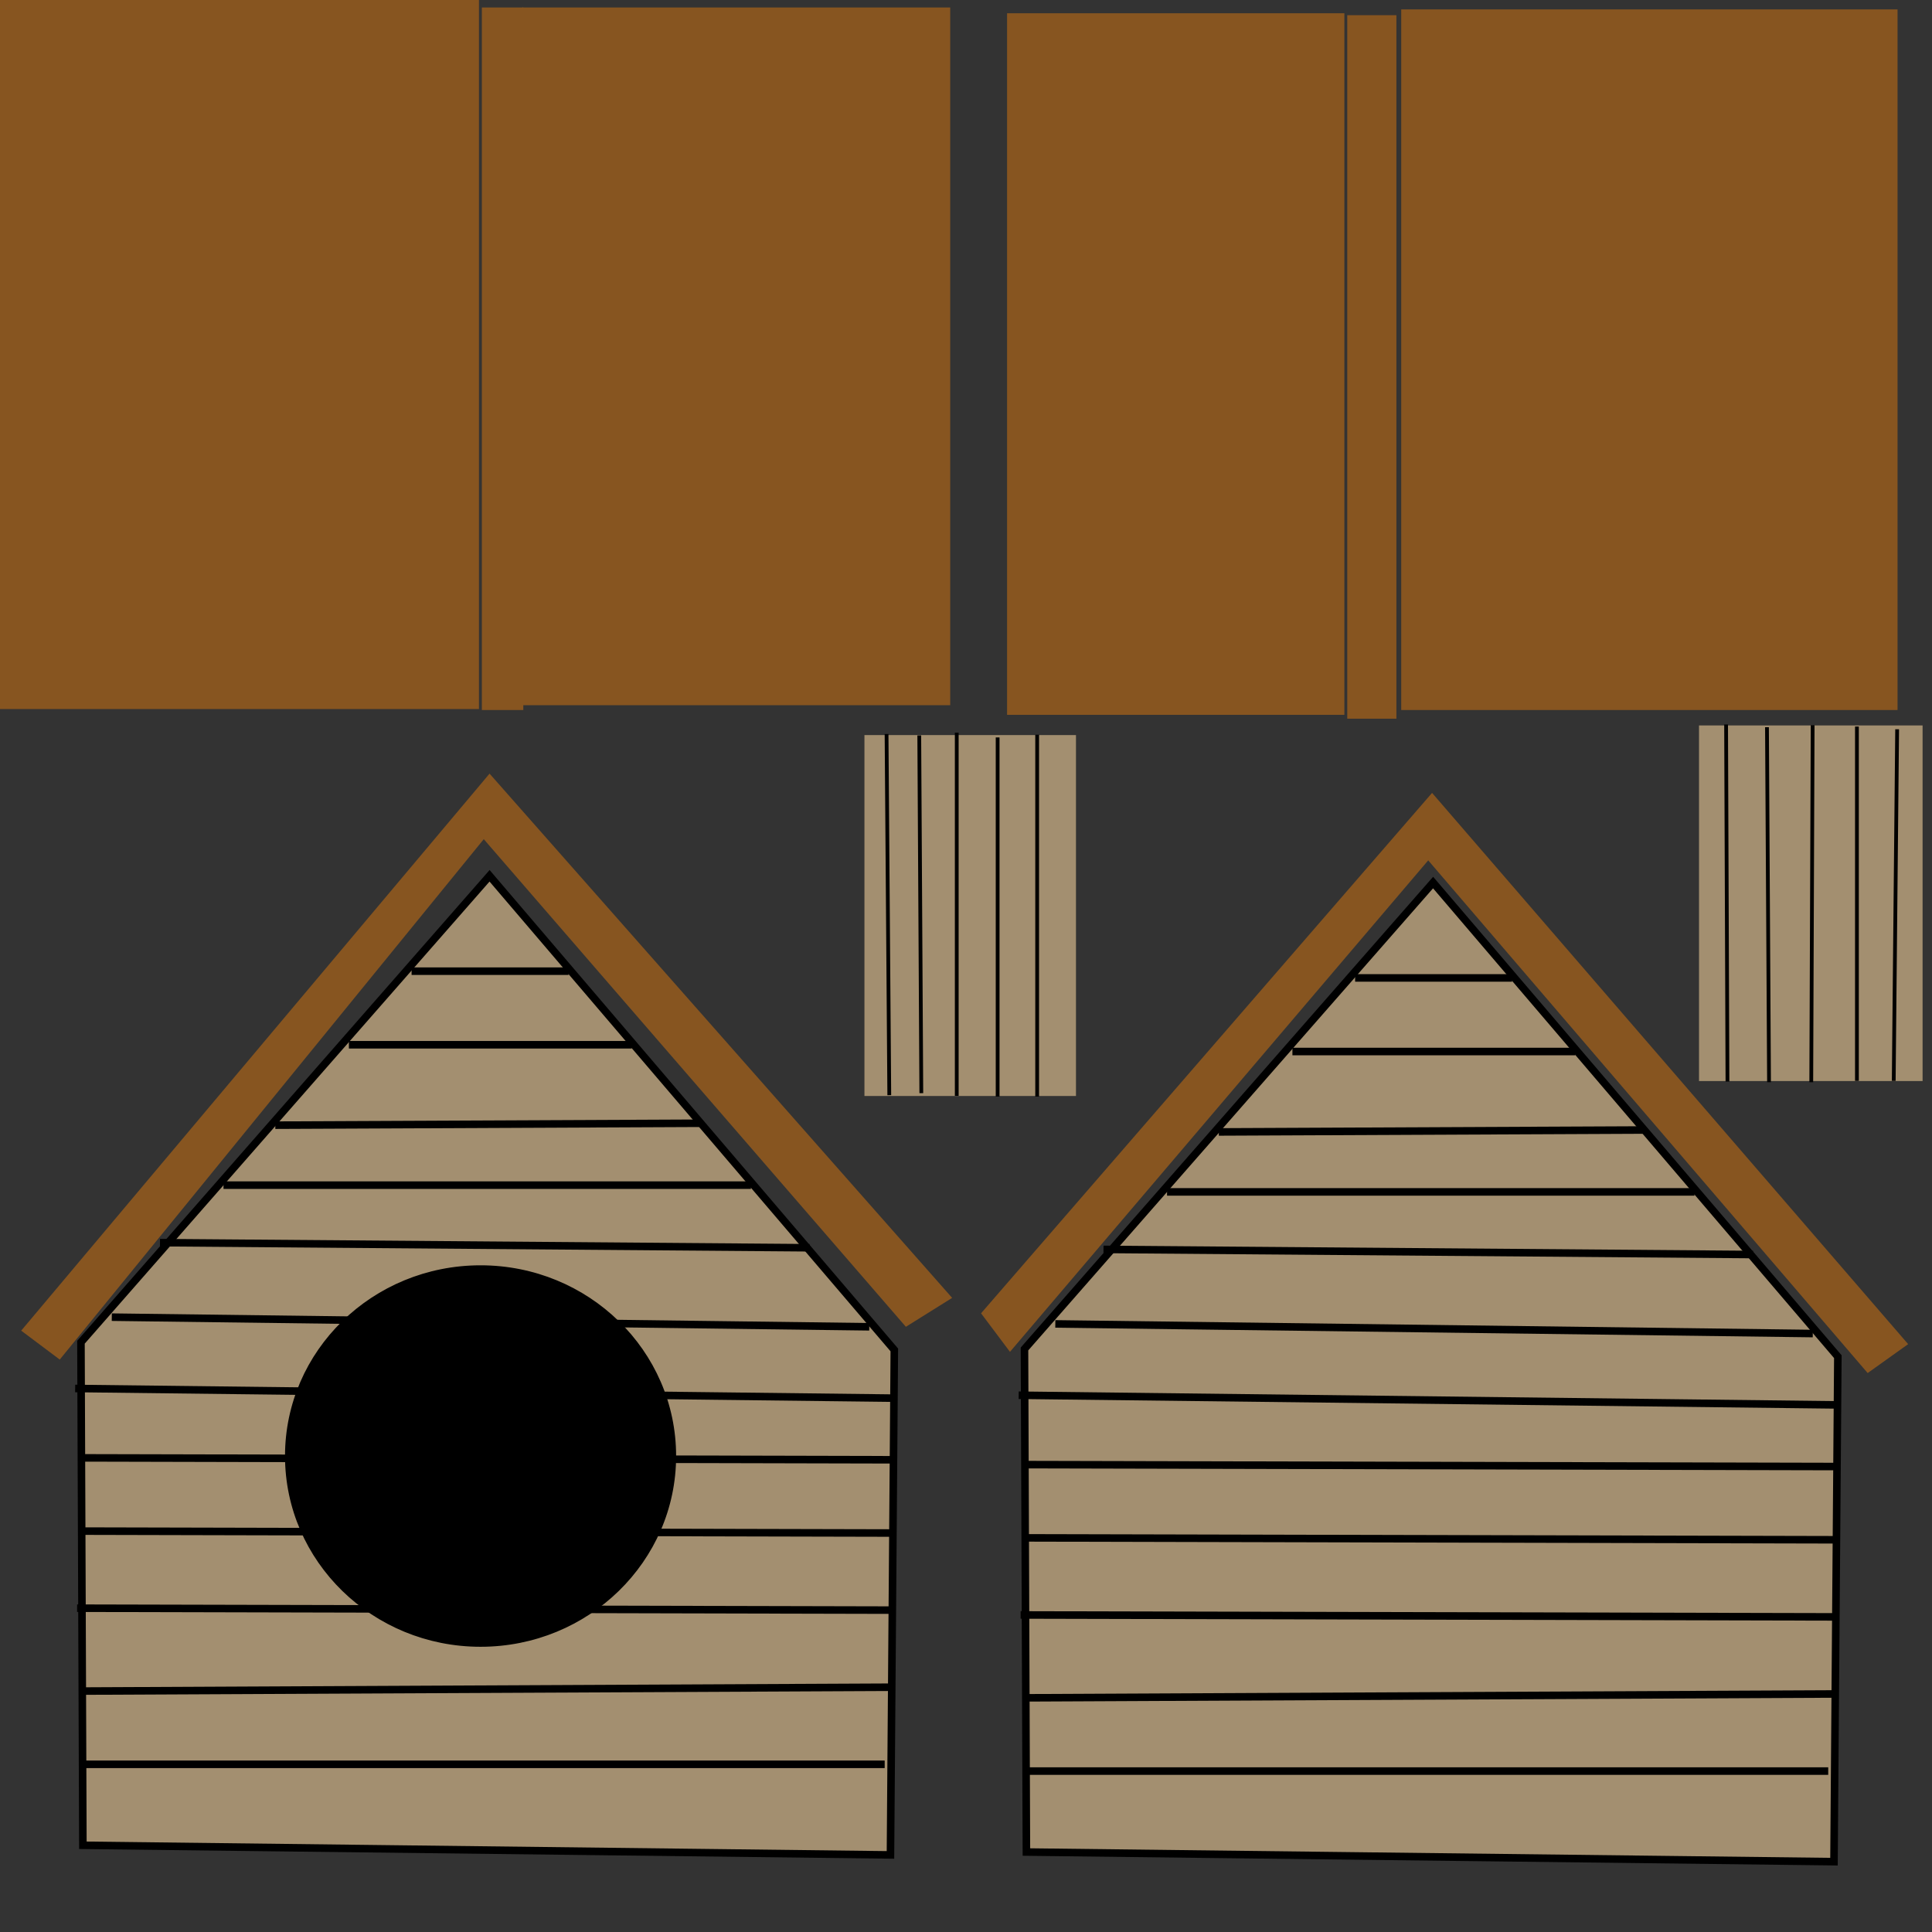 <?xml version="1.0" encoding="UTF-8" standalone="no"?>
<!-- Created with Inkscape (http://www.inkscape.org/) -->

<svg
   xmlns:dc="http://purl.org/dc/elements/1.1/"
   xmlns:cc="http://creativecommons.org/ns#"
   xmlns:rdf="http://www.w3.org/1999/02/22-rdf-syntax-ns#"
   xmlns:svg="http://www.w3.org/2000/svg"
   xmlns="http://www.w3.org/2000/svg"
   xmlns:sodipodi="http://sodipodi.sourceforge.net/DTD/sodipodi-0.dtd"
   xmlns:inkscape="http://www.inkscape.org/namespaces/inkscape"
   width="256"
   height="256"
   id="svg2"
   version="1.1"
   inkscape:version="0.91 r13725"
   sodipodi:docname="booth.svg"
   inkscape:export-filename="/home/undefer/unDE/3D/GameEngine/dizzy/booth.png"
   inkscape:export-xdpi="180"
   inkscape:export-ydpi="180">
  <rect width="100%" height="100%" fill="#333333" stroke="none"/>
  <defs
     id="defs4">
    <linearGradient
       id="linearGradient3593">
      <stop
         style="stop-color:#9b0000;stop-opacity:1;"
         offset="0"
         id="stop3595" />
      <stop
         id="stop3603"
         offset="0.5"
         style="stop-color:#ff0000;stop-opacity:1;" />
      <stop
         style="stop-color:#a30000;stop-opacity:1;"
         offset="1"
         id="stop3597" />
    </linearGradient>
    <inkscape:perspective
       sodipodi:type="inkscape:persp3d"
       inkscape:vp_x="0 : 526.18109 : 1"
       inkscape:vp_y="0 : 1000 : 0"
       inkscape:vp_z="744.09448 : 526.18109 : 1"
       inkscape:persp3d-origin="372.04724 : 350.78739 : 1"
       id="perspective10" />
    <inkscape:perspective
       id="perspective4902"
       inkscape:persp3d-origin="0.5 : 0.33333333 : 1"
       inkscape:vp_z="1 : 0.5 : 1"
       inkscape:vp_y="0 : 1000 : 0"
       inkscape:vp_x="0 : 0.5 : 1"
       sodipodi:type="inkscape:persp3d" />
    <inkscape:perspective
       id="perspective6406"
       inkscape:persp3d-origin="0.5 : 0.33333333 : 1"
       inkscape:vp_z="1 : 0.5 : 1"
       inkscape:vp_y="0 : 1000 : 0"
       inkscape:vp_x="0 : 0.5 : 1"
       sodipodi:type="inkscape:persp3d" />
  </defs>
  <sodipodi:namedview
     id="base"
     pagecolor="#ffffff"
     bordercolor="#666666"
     borderopacity="1.0"
     inkscape:pageopacity="0.0"
     inkscape:pageshadow="2"
     inkscape:zoom="3.9155458"
     inkscape:cx="189.07283"
     inkscape:cy="118.25047"
     inkscape:document-units="px"
     inkscape:current-layer="layer1"
     showgrid="true"
     inkscape:window-width="1906"
     inkscape:window-height="1066"
     inkscape:window-x="0"
     inkscape:window-y="0"
     inkscape:window-maximized="0"
     inkscape:snap-grids="false"
     showguides="false"
     inkscape:guide-bbox="true">
    <inkscape:grid
       type="xygrid"
       id="grid2819"
       empspacing="5"
       visible="true"
       enabled="true"
       snapvisiblegridlinesonly="true" />
  </sodipodi:namedview>
  <g
     inkscape:label="Layer 1"
     inkscape:groupmode="layer"
     id="layer1"
     transform="translate(0,-796.362)">
    <rect
       style="fill:#f0f0f0;fill-opacity:1;stroke:#000000;stroke-width:4;stroke-linecap:round;stroke-linejoin:miter;stroke-miterlimit:4;stroke-dasharray:none;stroke-opacity:1"
       id="rect5010"
       width="318.571"
       height="312.857"
       x="-386.082"
       y="768.815"
       inkscape:export-xdpi="90"
       inkscape:export-ydpi="90" />
    <path
       style="fill:#a38f70;fill-rule:evenodd;stroke:#000000;stroke-width:1px;stroke-linecap:butt;stroke-linejoin:miter;stroke-opacity:1;fill-opacity:1"
       d="m 10.982,1040.87 -0.255,-66.657 54.143,-61.805 53.632,62.826 -0.511,66.913 z"
       id="path8493"
       inkscape:connector-curvature="0" />
    <path
       style="fill:none;fill-rule:evenodd;stroke:#000000;stroke-width:1px;stroke-linecap:butt;stroke-linejoin:miter;stroke-opacity:1"
       d="m 10.982,1030.143 106.243,0"
       id="path8495"
       inkscape:connector-curvature="0" />
    <path
       style="fill:none;fill-rule:evenodd;stroke:#000000;stroke-width:1px;stroke-linecap:butt;stroke-linejoin:miter;stroke-opacity:1"
       d="m 10.726,1020.438 107.52,-0.511"
       id="path8497"
       inkscape:connector-curvature="0" />
    <path
       style="fill:none;fill-rule:evenodd;stroke:#000000;stroke-width:1px;stroke-linecap:butt;stroke-linejoin:miter;stroke-opacity:1"
       d="m 10.216,1009.456 107.776,0.255"
       id="path8499"
       inkscape:connector-curvature="0" />
    <path
       style="fill:none;fill-rule:evenodd;stroke:#000000;stroke-width:1px;stroke-linecap:butt;stroke-linejoin:miter;stroke-opacity:1"
       d="m 10.471,999.241 107.776,0.255"
       id="path8501"
       inkscape:connector-curvature="0" />
    <path
       style="fill:none;fill-rule:evenodd;stroke:#000000;stroke-width:1px;stroke-linecap:butt;stroke-linejoin:miter;stroke-opacity:1"
       d="m 10.471,989.536 108.286,0.255"
       id="path8503"
       inkscape:connector-curvature="0" />
    <path
       style="fill:none;fill-rule:evenodd;stroke:#000000;stroke-width:1px;stroke-linecap:butt;stroke-linejoin:miter;stroke-opacity:1"
       d="M 9.96,980.342 117.991,981.619"
       id="path8505"
       inkscape:connector-curvature="0" />
    <path
       style="fill:none;fill-rule:evenodd;stroke:#000000;stroke-width:1px;stroke-linecap:butt;stroke-linejoin:miter;stroke-opacity:1"
       d="m 14.813,970.892 100.369,1.277"
       id="path8507"
       inkscape:connector-curvature="0" />
    <path
       style="fill:none;fill-rule:evenodd;stroke:#000000;stroke-width:1px;stroke-linecap:butt;stroke-linejoin:miter;stroke-opacity:1"
       d="m 21.198,961.019 86.067,0.679"
       id="path8509"
       inkscape:connector-curvature="0"
       sodipodi:nodetypes="cc" />
    <path
       style="fill:none;fill-rule:evenodd;stroke:#000000;stroke-width:1px;stroke-linecap:butt;stroke-linejoin:miter;stroke-opacity:1"
       d="m 29.617,953.399 69.888,0"
       id="path8511"
       inkscape:connector-curvature="0" />
    <path
       style="fill:none;fill-rule:evenodd;stroke:#000000;stroke-width:1px;stroke-linecap:butt;stroke-linejoin:miter;stroke-opacity:1"
       d="m 36.479,945.453 56.357,-0.255"
       id="path8513"
       inkscape:connector-curvature="0"
       sodipodi:nodetypes="cc" />
    <path
       style="fill:none;fill-rule:evenodd;stroke:#000000;stroke-width:1px;stroke-linecap:butt;stroke-linejoin:miter;stroke-opacity:1"
       d="m 46.231,934.798 37.479,0"
       id="path8515"
       inkscape:connector-curvature="0"
       sodipodi:nodetypes="cc" />
    <path
       style="fill:none;fill-rule:evenodd;stroke:#000000;stroke-width:1px;stroke-linecap:butt;stroke-linejoin:miter;stroke-opacity:1"
       d="m 54.538,925.047 20.801,0"
       id="path8517"
       inkscape:connector-curvature="0"
       sodipodi:nodetypes="cc" />
    <path
       style="fill:#a38f70;fill-opacity:1;fill-rule:evenodd;stroke:#000000;stroke-width:1px;stroke-linecap:butt;stroke-linejoin:miter;stroke-opacity:1"
       d="m 136.004,1041.765 -0.255,-66.657 54.143,-61.805 53.632,62.826 -0.511,66.913 z"
       id="path8493-7"
       inkscape:connector-curvature="0" />
    <path
       style="fill:none;fill-rule:evenodd;stroke:#000000;stroke-width:1px;stroke-linecap:butt;stroke-linejoin:miter;stroke-opacity:1"
       d="m 136.004,1031.039 106.243,0"
       id="path8495-7"
       inkscape:connector-curvature="0" />
    <path
       style="fill:none;fill-rule:evenodd;stroke:#000000;stroke-width:1px;stroke-linecap:butt;stroke-linejoin:miter;stroke-opacity:1"
       d="m 135.749,1021.333 107.52,-0.511"
       id="path8497-3"
       inkscape:connector-curvature="0" />
    <path
       style="fill:none;fill-rule:evenodd;stroke:#000000;stroke-width:1px;stroke-linecap:butt;stroke-linejoin:miter;stroke-opacity:1"
       d="m 135.238,1010.352 107.776,0.255"
       id="path8499-7"
       inkscape:connector-curvature="0" />
    <path
       style="fill:none;fill-rule:evenodd;stroke:#000000;stroke-width:1px;stroke-linecap:butt;stroke-linejoin:miter;stroke-opacity:1"
       d="m 135.493,1000.136 107.776,0.255"
       id="path8501-1"
       inkscape:connector-curvature="0" />
    <path
       style="fill:none;fill-rule:evenodd;stroke:#000000;stroke-width:1px;stroke-linecap:butt;stroke-linejoin:miter;stroke-opacity:1"
       d="m 135.493,990.431 108.286,0.255"
       id="path8503-2"
       inkscape:connector-curvature="0" />
    <path
       style="fill:none;fill-rule:evenodd;stroke:#000000;stroke-width:1px;stroke-linecap:butt;stroke-linejoin:miter;stroke-opacity:1"
       d="m 134.982,981.237 108.031,1.277"
       id="path8505-2"
       inkscape:connector-curvature="0" />
    <path
       style="fill:none;fill-rule:evenodd;stroke:#000000;stroke-width:1px;stroke-linecap:butt;stroke-linejoin:miter;stroke-opacity:1"
       d="m 139.835,971.787 100.369,1.277"
       id="path8507-1"
       inkscape:connector-curvature="0" />
    <path
       style="fill:none;fill-rule:evenodd;stroke:#000000;stroke-width:1px;stroke-linecap:butt;stroke-linejoin:miter;stroke-opacity:1"
       d="m 146.22,961.915 86.067,0.679"
       id="path8509-5"
       inkscape:connector-curvature="0"
       sodipodi:nodetypes="cc" />
    <path
       style="fill:none;fill-rule:evenodd;stroke:#000000;stroke-width:1px;stroke-linecap:butt;stroke-linejoin:miter;stroke-opacity:1"
       d="m 154.639,954.294 69.888,0"
       id="path8511-0"
       inkscape:connector-curvature="0" />
    <path
       style="fill:none;fill-rule:evenodd;stroke:#000000;stroke-width:1px;stroke-linecap:butt;stroke-linejoin:miter;stroke-opacity:1"
       d="m 161.501,946.349 56.357,-0.255"
       id="path8513-9"
       inkscape:connector-curvature="0"
       sodipodi:nodetypes="cc" />
    <path
       style="fill:none;fill-rule:evenodd;stroke:#000000;stroke-width:1px;stroke-linecap:butt;stroke-linejoin:miter;stroke-opacity:1"
       d="m 171.253,935.694 37.479,0"
       id="path8515-0"
       inkscape:connector-curvature="0"
       sodipodi:nodetypes="cc" />
    <path
       style="fill:none;fill-rule:evenodd;stroke:#000000;stroke-width:1px;stroke-linecap:butt;stroke-linejoin:miter;stroke-opacity:1"
       d="m 179.56,925.942 20.801,0"
       id="path8517-4"
       inkscape:connector-curvature="0"
       sodipodi:nodetypes="cc" />
    <ellipse
       style="fill:#000000;fill-opacity:1;stroke:#000000;stroke-width:0.969;stroke-miterlimit:4;stroke-dasharray:none;stroke-opacity:1"
       id="path8570"
       cx="63.677"
       cy="989.295"
       rx="25.427"
       ry="24.789" />
    <path
       style="fill:#875520;fill-rule:evenodd;stroke:none;stroke-width:1px;stroke-linecap:butt;stroke-linejoin:miter;stroke-opacity:1;fill-opacity:1"
       d="m 2.809,972.68 62.06,-73.808 61.294,69.467 -6.129,3.831 -55.931,-64.614 -56.186,68.956 z"
       id="path8572"
       inkscape:connector-curvature="0" />
    <path
       style="fill:#875520;fill-rule:evenodd;stroke:none;stroke-width:1px;stroke-linecap:butt;stroke-linejoin:miter;stroke-opacity:1;fill-opacity:1"
       d="m 133.826,975.489 -3.831,-5.108 59.762,-68.956 63.082,73.042 -5.363,3.831 -58.229,-67.934 z"
       id="path8574"
       inkscape:connector-curvature="0" />
    <rect
       style="fill:#875520;fill-opacity:1;stroke:none;stroke-width:1;stroke-miterlimit:4;stroke-dasharray:none;stroke-opacity:1"
       id="rect8576"
       width="63.465"
       height="93.954"
       x="0"
       y="796.362" />
    <rect
       style="fill:#875520;fill-opacity:1;stroke:none;stroke-width:1;stroke-miterlimit:4;stroke-dasharray:none;stroke-opacity:1"
       id="rect8578"
       width="5.491"
       height="93.09"
       x="63.848"
       y="797.353" />
    <rect
       style="fill:#875520;fill-opacity:1;stroke:none;stroke-width:1;stroke-miterlimit:4;stroke-dasharray:none;stroke-opacity:1"
       id="rect8580"
       width="56.697"
       height="92.452"
       x="69.211"
       y="797.353" />
    <rect
       style="fill:#875520;fill-opacity:1;stroke:none;stroke-width:1;stroke-miterlimit:4;stroke-dasharray:none;stroke-opacity:1"
       id="rect8582"
       width="44.694"
       height="92.963"
       x="133.442"
       y="798.119" />
    <rect
       style="fill:#875520;fill-opacity:1;stroke:none;stroke-width:1;stroke-miterlimit:4;stroke-dasharray:none;stroke-opacity:1"
       id="rect8584"
       width="6.513"
       height="93.218"
       x="178.519"
       y="798.375" />
    <rect
       style="fill:#875520;fill-opacity:1;stroke:none;stroke-width:1;stroke-miterlimit:4;stroke-dasharray:none;stroke-opacity:1"
       id="rect8586"
       width="65.764"
       height="92.835"
       x="185.67"
       y="797.608" />
    <rect
       style="fill:#a38f70;fill-opacity:1;stroke:none;stroke-width:1;stroke-miterlimit:4;stroke-dasharray:none;stroke-opacity:1"
       id="rect8588"
       width="28.029"
       height="47.822"
       x="114.543"
       y="893.764" />
    <rect
       style="fill:#a38f70;fill-opacity:1;stroke:none;stroke-width:1;stroke-miterlimit:4;stroke-dasharray:none;stroke-opacity:1"
       id="rect8590"
       width="29.625"
       height="47.12"
       x="225.128"
       y="892.487" />
    <path
       style="fill:none;fill-rule:evenodd;stroke:#000000;stroke-width:0.5;stroke-linecap:butt;stroke-linejoin:miter;stroke-opacity:1;stroke-miterlimit:4;stroke-dasharray:none"
       d="m 137.429,941.661 0,-47.947"
       id="path8626"
       inkscape:connector-curvature="0" />
    <path
       style="fill:none;fill-rule:evenodd;stroke:#000000;stroke-width:0.5;stroke-linecap:butt;stroke-linejoin:miter;stroke-opacity:1;stroke-miterlimit:4;stroke-dasharray:none"
       d="m 132.192,894.075 0,47.585"
       id="path8628"
       inkscape:connector-curvature="0" />
    <path
       style="fill:none;fill-rule:evenodd;stroke:#000000;stroke-width:0.5;stroke-linecap:butt;stroke-linejoin:miter;stroke-opacity:1;stroke-miterlimit:4;stroke-dasharray:none"
       d="m 126.774,941.57 0,-48.127"
       id="path8630"
       inkscape:connector-curvature="0" />
    <path
       style="fill:none;fill-rule:evenodd;stroke:#000000;stroke-width:0.5;stroke-linecap:butt;stroke-linejoin:miter;stroke-opacity:1;stroke-miterlimit:4;stroke-dasharray:none"
       d="m 121.808,893.805 0.271,47.405"
       id="path8632"
       inkscape:connector-curvature="0" />
    <path
       style="fill:none;fill-rule:evenodd;stroke:#000000;stroke-width:0.5;stroke-linecap:butt;stroke-linejoin:miter;stroke-opacity:1;stroke-miterlimit:4;stroke-dasharray:none"
       d="m 117.474,893.624 0.361,47.856"
       id="path8634"
       inkscape:connector-curvature="0" />
    <path
       style="fill:none;fill-rule:evenodd;stroke:#000000;stroke-width:0.5;stroke-linecap:butt;stroke-linejoin:miter;stroke-opacity:1;stroke-miterlimit:4;stroke-dasharray:none"
       d="m 228.717,892.36 0.181,47.314"
       id="path8636"
       inkscape:connector-curvature="0" />
    <path
       style="fill:none;fill-rule:evenodd;stroke:#000000;stroke-width:0.5;stroke-linecap:butt;stroke-linejoin:miter;stroke-opacity:1;stroke-miterlimit:4;stroke-dasharray:none"
       d="m 234.134,892.721 0.271,47.044"
       id="path8638"
       inkscape:connector-curvature="0" />
    <path
       style="fill:none;fill-rule:evenodd;stroke:#000000;stroke-width:0.5;stroke-linecap:butt;stroke-linejoin:miter;stroke-opacity:1;stroke-miterlimit:4;stroke-dasharray:none"
       d="m 240.184,892.45 -0.181,47.314"
       id="path8640"
       inkscape:connector-curvature="0" />
    <path
       style="fill:none;fill-rule:evenodd;stroke:#000000;stroke-width:0.5;stroke-linecap:butt;stroke-linejoin:miter;stroke-opacity:1;stroke-miterlimit:4;stroke-dasharray:none"
       d="m 246.053,892.631 0,46.953"
       id="path8642"
       inkscape:connector-curvature="0" />
    <path
       style="fill:none;fill-rule:evenodd;stroke:#000000;stroke-width:0.5;stroke-linecap:butt;stroke-linejoin:miter;stroke-opacity:1;stroke-miterlimit:4;stroke-dasharray:none"
       d="m 251.381,892.992 -0.451,46.592"
       id="path8644"
       inkscape:connector-curvature="0" />
  </g>
</svg>
